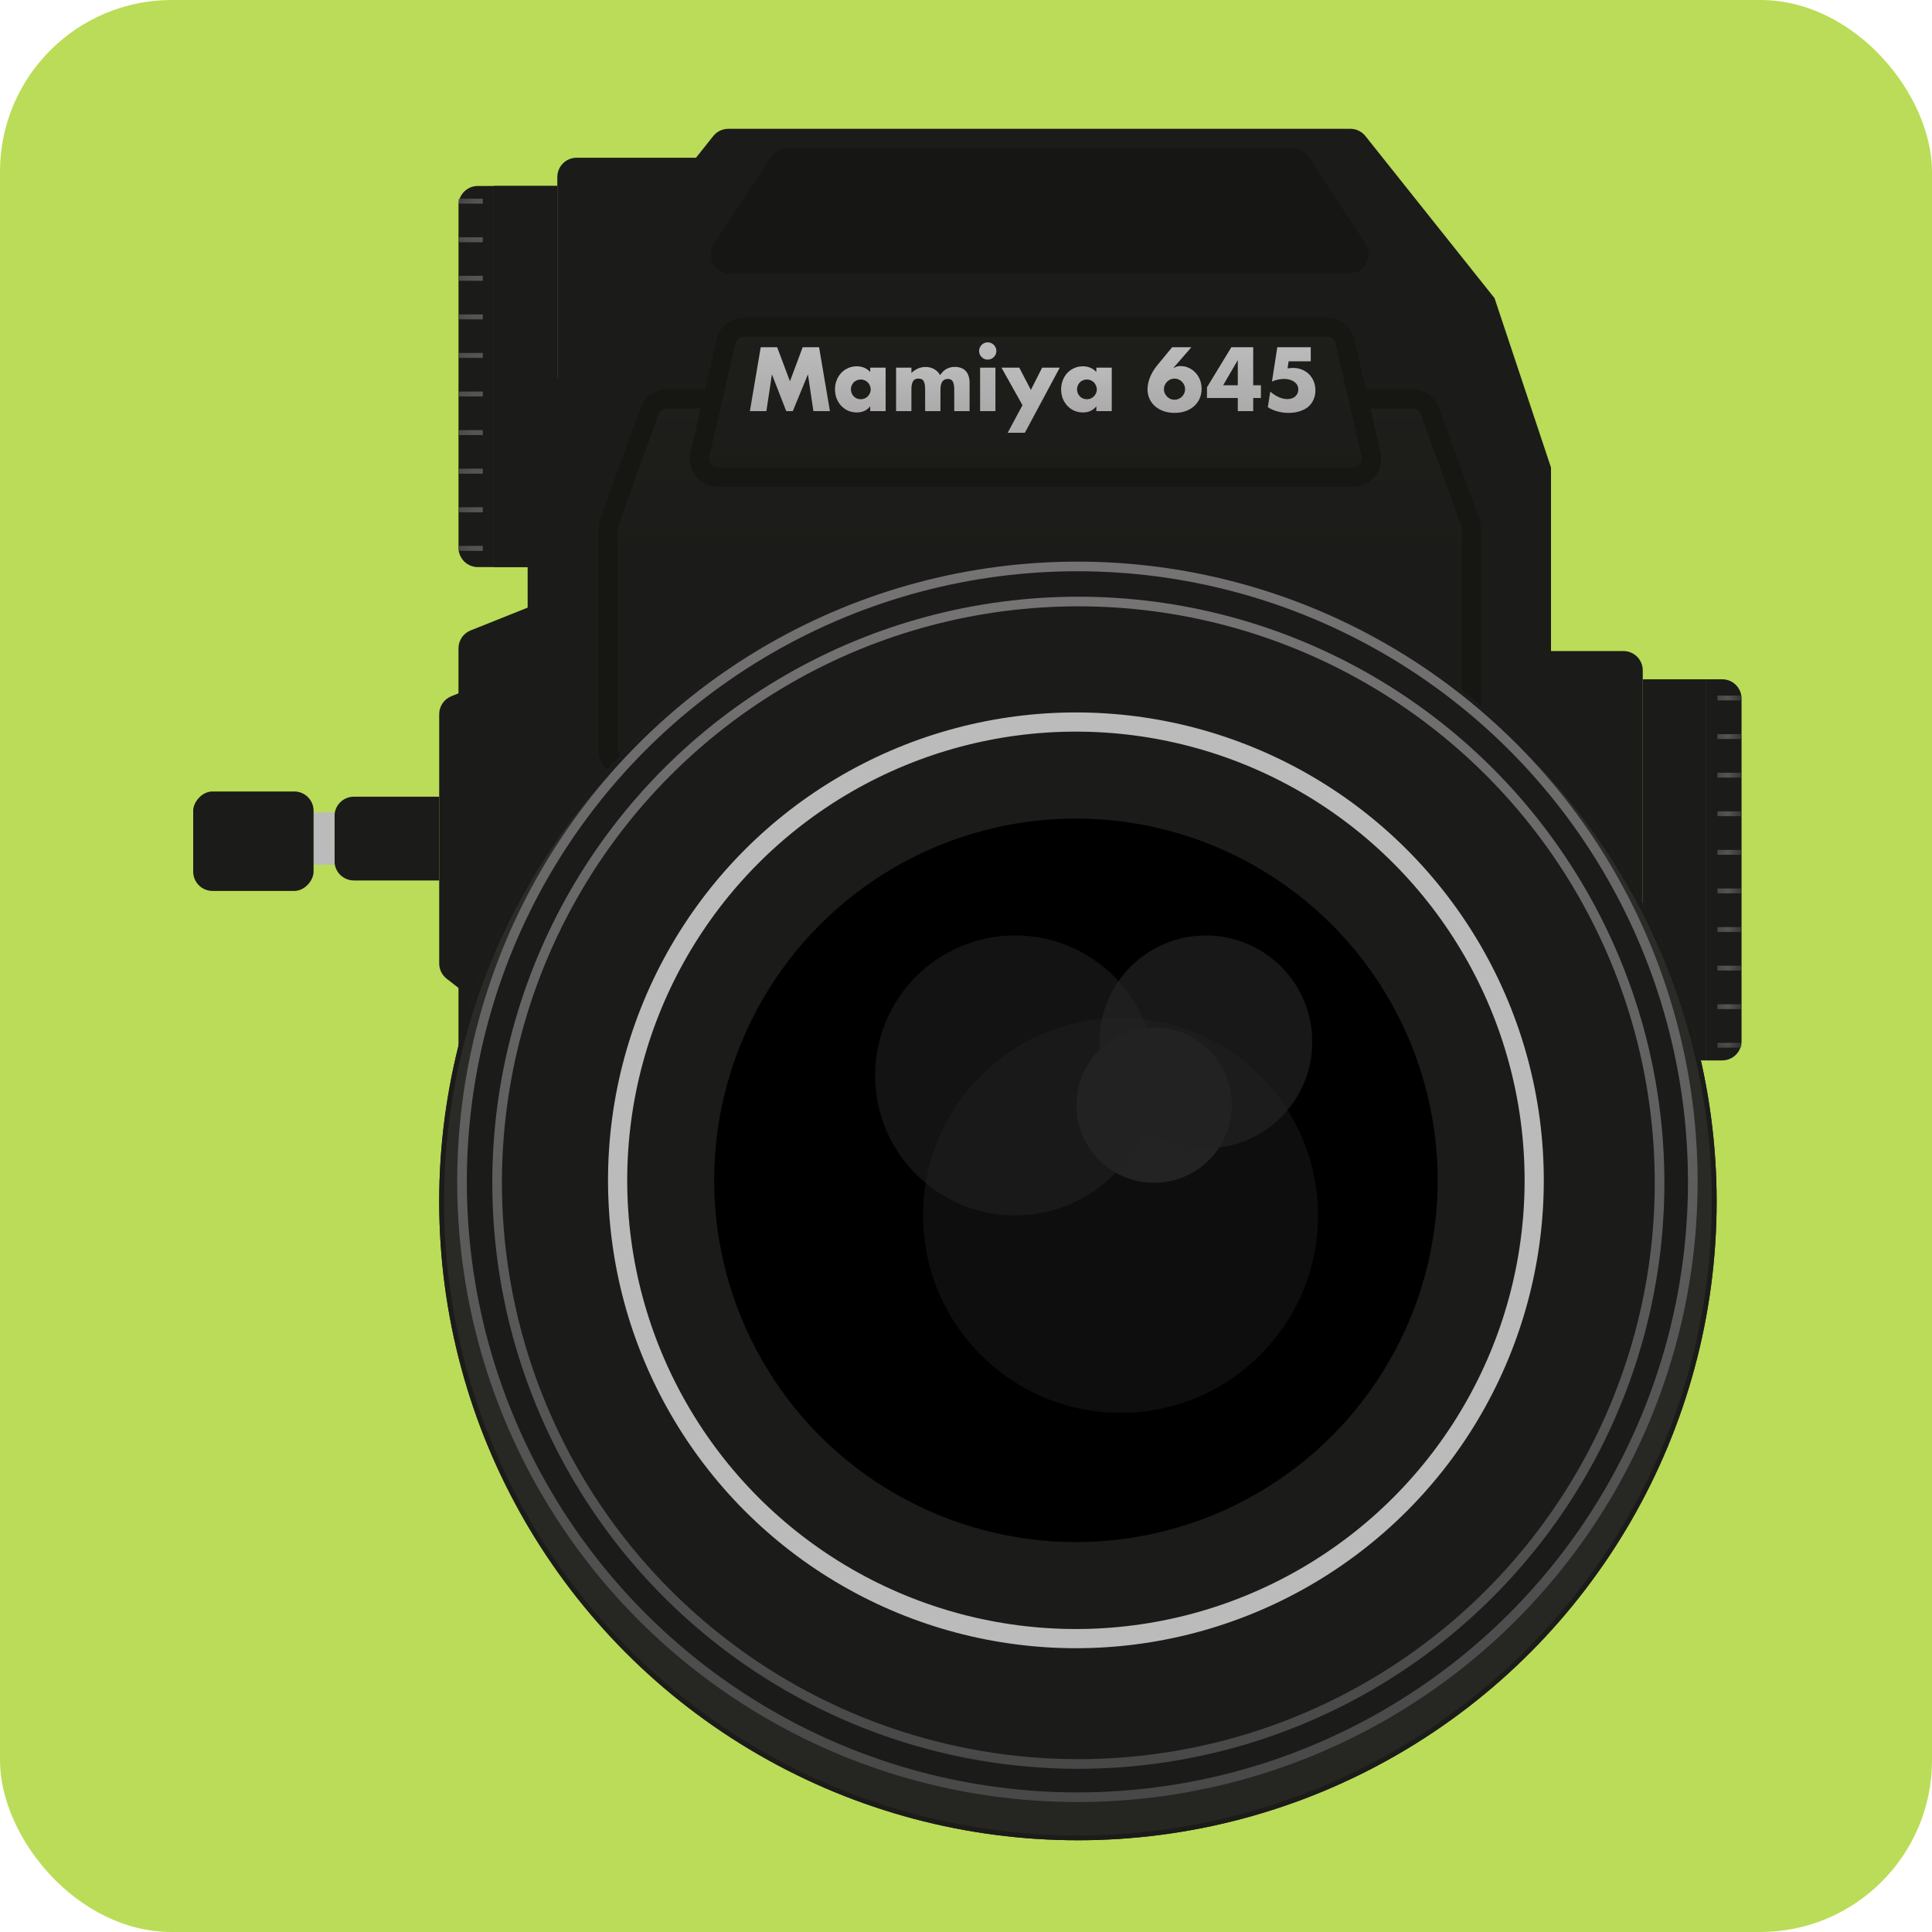 <svg width="90" height="90" viewBox="0 0 90 90" fill="none" xmlns="http://www.w3.org/2000/svg">
<rect width="90" height="90" rx="8" fill="#BADC58"/>
<g filter="url(#filter0_d_2380_5999)">
<path d="M20.46 33.267C20.46 32.901 20.682 32.572 21.021 32.434L22.482 31.84V46.895L20.807 45.592C20.588 45.422 20.46 45.16 20.46 44.883V33.267Z" fill="#1B1B19"/>
</g>
<g filter="url(#filter1_d_2380_5999)">
<path d="M21.358 30.202C21.358 29.834 21.582 29.504 21.923 29.367L24.729 28.245V52.962H21.358V30.202Z" fill="#1B1B19"/>
</g>
<path d="M15.583 38.013C15.583 37.516 15.985 37.114 16.482 37.114H20.459V41.015H16.482C15.985 41.015 15.583 40.612 15.583 40.116V38.013Z" fill="#1B1B19"/>
<rect width="0.975" height="2.438" transform="matrix(-1 0 0 1 15.583 37.845)" fill="#BBBBBB"/>
<rect width="5.608" height="4.633" rx="0.899" transform="matrix(-1 0 0 1 14.608 36.87)" fill="#1B1B19"/>
<g filter="url(#filter2_d_2380_5999)">
<path d="M32.819 27.732L26.861 27.732C26.364 27.732 25.962 27.33 25.962 26.833L25.962 8.247C25.962 7.751 26.364 7.348 26.861 7.348L32.819 7.348L32.819 27.732Z" fill="#1B1B19"/>
</g>
<g filter="url(#filter3_d_2380_5999)">
<rect x="25.961" y="26.417" width="2.959" height="17.754" transform="rotate(180 25.961 26.417)" fill="#1B1B19"/>
</g>
<g filter="url(#filter4_d_2380_5999)">
<rect x="25.961" y="26.417" width="2.959" height="17.754" transform="rotate(180 25.961 26.417)" fill="#1B1B19"/>
</g>
<path d="M23.003 26.417L22.258 26.417C21.762 26.417 21.359 26.015 21.359 25.518L21.359 9.562C21.359 9.066 21.762 8.663 22.258 8.663L23.003 8.663L23.003 26.417Z" fill="#1B1B19"/>
<mask id="mask0_2380_5999" style="mask-type:alpha" maskUnits="userSpaceOnUse" x="21" y="8" width="3" height="19">
<path d="M23.003 26.417L22.258 26.417C21.762 26.417 21.359 26.015 21.359 25.518L21.359 9.562C21.359 9.066 21.762 8.663 22.258 8.663L23.003 8.663L23.003 26.417Z" fill="#1B1B19"/>
</mask>
<g mask="url(#mask0_2380_5999)">
<path d="M21.358 25.547L22.482 25.547" stroke="#565553" stroke-width="0.225"/>
<path d="M21.358 23.749L22.482 23.749" stroke="#565553" stroke-width="0.225"/>
<path d="M21.358 21.951L22.482 21.951" stroke="#565553" stroke-width="0.225"/>
<path d="M21.358 20.154L22.482 20.154" stroke="#565553" stroke-width="0.225"/>
<path d="M21.358 18.356L22.482 18.356" stroke="#565553" stroke-width="0.225"/>
<path d="M21.358 16.558L22.482 16.558" stroke="#565553" stroke-width="0.225"/>
<path d="M21.358 14.761L22.482 14.761" stroke="#565553" stroke-width="0.225"/>
<path d="M21.358 12.963L22.482 12.963" stroke="#565553" stroke-width="0.225"/>
<path d="M21.358 11.166L22.482 11.166" stroke="#565553" stroke-width="0.225"/>
<path d="M21.358 9.368L22.482 9.368" stroke="#565553" stroke-width="0.225"/>
</g>
<mask id="mask1_2380_5999" style="mask-type:alpha" maskUnits="userSpaceOnUse" x="21" y="8" width="3" height="19">
<path d="M23.003 26.417L22.258 26.417C21.762 26.417 21.359 26.015 21.359 25.518L21.359 9.562C21.359 9.066 21.762 8.663 22.258 8.663L23.003 8.663L23.003 26.417Z" fill="#1B1B19"/>
</mask>
<g mask="url(#mask1_2380_5999)">
<path d="M21.358 25.547L22.482 25.547" stroke="#565553" stroke-width="0.225"/>
<path d="M21.358 23.749L22.482 23.749" stroke="#565553" stroke-width="0.225"/>
<path d="M21.358 21.951L22.482 21.951" stroke="#565553" stroke-width="0.225"/>
<path d="M21.358 20.154L22.482 20.154" stroke="#565553" stroke-width="0.225"/>
<path d="M21.358 18.356L22.482 18.356" stroke="#565553" stroke-width="0.225"/>
<path d="M21.358 16.558L22.482 16.558" stroke="#565553" stroke-width="0.225"/>
<path d="M21.358 14.761L22.482 14.761" stroke="#565553" stroke-width="0.225"/>
<path d="M21.358 12.963L22.482 12.963" stroke="#565553" stroke-width="0.225"/>
<path d="M21.358 11.166L22.482 11.166" stroke="#565553" stroke-width="0.225"/>
<path d="M21.358 9.368L22.482 9.368" stroke="#565553" stroke-width="0.225"/>
</g>
<g filter="url(#filter5_d_2380_5999)">
<path fill-rule="evenodd" clip-rule="evenodd" d="M33.226 6.339C33.396 6.125 33.655 6 33.929 6H62.904C63.177 6 63.436 6.125 63.607 6.339L69.622 13.89L69.622 13.89L72.252 21.781H24.58L27.21 13.89H27.21L27.21 13.89L33.226 6.339ZM24.58 68.795V21.781H72.252V68.795H24.58Z" fill="#1B1B19"/>
</g>
<g filter="url(#filter6_di_2380_5999)">
<path d="M29.83 18.104C30.018 17.582 30.513 17.235 31.067 17.235H65.802C66.356 17.235 66.851 17.582 67.039 18.104L68.916 23.31C68.968 23.453 68.995 23.604 68.995 23.756V34.008C68.995 34.734 68.406 35.323 67.679 35.323H29.19C28.463 35.323 27.875 34.734 27.875 34.008V23.756C27.875 23.604 27.901 23.453 27.953 23.31L29.83 18.104Z" fill="url(#paint0_linear_2380_5999)"/>
<path d="M31.067 17.684H65.802C66.167 17.684 66.493 17.913 66.616 18.256L68.494 23.463C68.528 23.557 68.545 23.656 68.545 23.756V34.008C68.545 34.486 68.157 34.874 67.679 34.874H29.19C28.712 34.874 28.324 34.486 28.324 34.008V23.756C28.324 23.656 28.341 23.557 28.375 23.463L30.253 18.256C30.376 17.913 30.702 17.684 31.067 17.684Z" stroke="#161613" stroke-width="0.899"/>
</g>
<g filter="url(#filter7_di_2380_5999)">
<path d="M33.376 14.911C33.513 14.314 34.045 13.89 34.657 13.89H61.812C62.425 13.89 62.957 14.314 63.094 14.911L64.303 20.171C64.493 20.995 63.867 21.781 63.022 21.781H33.448C32.603 21.781 31.977 20.995 32.166 20.171L33.376 14.911Z" fill="url(#paint1_linear_2380_5999)"/>
<path d="M34.657 14.34H61.812C62.216 14.34 62.566 14.618 62.656 15.012L63.865 20.272C63.99 20.814 63.578 21.332 63.022 21.332H33.448C32.892 21.332 32.48 20.814 32.604 20.272L33.814 15.012C33.904 14.618 34.254 14.34 34.657 14.34Z" stroke="#161613" stroke-width="0.899"/>
</g>
<g filter="url(#filter8_i_2380_5999)">
<path d="M60.202 6H36.667C36.364 6 36.082 6.152 35.916 6.406L33.261 10.45C32.869 11.048 33.298 11.842 34.013 11.842H62.857C63.572 11.842 64 11.048 63.608 10.45L60.954 6.406C60.788 6.152 60.505 6 60.202 6Z" fill="#161614"/>
</g>
<g filter="url(#filter9_d_2380_5999)">
<path d="M72.252 30.329H75.627C76.124 30.329 76.526 30.731 76.526 31.228V50.713H72.252V30.329Z" fill="#1B1B19"/>
</g>
<g filter="url(#filter10_d_2380_5999)">
<rect x="76.526" y="31.644" width="2.959" height="17.754" fill="#1B1B19"/>
</g>
<path d="M79.484 31.644H80.229C80.726 31.644 81.128 32.047 81.128 32.543V48.499C81.128 48.995 80.726 49.398 80.229 49.398H79.484V31.644Z" fill="#1B1B19"/>
<mask id="mask2_2380_5999" style="mask-type:alpha" maskUnits="userSpaceOnUse" x="79" y="31" width="3" height="19">
<path d="M79.484 31.644H80.229C80.726 31.644 81.128 32.047 81.128 32.543V48.499C81.128 48.995 80.726 49.398 80.229 49.398H79.484V31.644Z" fill="#1B1B19"/>
</mask>
<g mask="url(#mask2_2380_5999)">
<path d="M81.128 32.514H80.005" stroke="#565553" stroke-width="0.225"/>
<path d="M81.128 34.312H80.005" stroke="#565553" stroke-width="0.225"/>
<path d="M81.128 36.11H80.005" stroke="#565553" stroke-width="0.225"/>
<path d="M81.128 37.907H80.005" stroke="#565553" stroke-width="0.225"/>
<path d="M81.128 39.705H80.005" stroke="#565553" stroke-width="0.225"/>
<path d="M81.128 41.502H80.005" stroke="#565553" stroke-width="0.225"/>
<path d="M81.128 43.3H80.005" stroke="#565553" stroke-width="0.225"/>
<path d="M81.128 45.098H80.005" stroke="#565553" stroke-width="0.225"/>
<path d="M81.128 46.895H80.005" stroke="#565553" stroke-width="0.225"/>
<path d="M81.128 48.693H80.005" stroke="#565553" stroke-width="0.225"/>
</g>
<g filter="url(#filter11_d_2380_5999)">
<circle cx="50.214" cy="55.078" r="29.754" fill="url(#paint2_linear_2380_5999)"/>
<circle cx="50.214" cy="55.078" r="29.642" stroke="#1B1B19" stroke-width="0.224"/>
</g>
<circle cx="50.19" cy="55.054" r="28.667" fill="#1B1B19" stroke="url(#paint3_linear_2380_5999)" stroke-width="0.449"/>
<circle cx="50.233" cy="55.097" r="27.076" fill="#1B1B19" stroke="url(#paint4_linear_2380_5999)" stroke-width="0.449"/>
<circle cx="50.12" cy="54.984" r="21.349" fill="#1B1B19" stroke="#BBBBBB" stroke-width="0.894"/>
<circle cx="50.12" cy="54.984" r="16.852" fill="url(#paint5_linear_2380_5999)"/>
<circle cx="53.762" cy="51.482" r="3.617" fill="#232323"/>
<circle cx="56.174" cy="48.535" r="4.957" fill="#232323" fill-opacity="0.7"/>
<circle cx="47.287" cy="50.097" r="6.52" fill="#232323" fill-opacity="0.56"/>
<circle cx="52.199" cy="56.617" r="9.199" fill="#232323" fill-opacity="0.4"/>
<path d="M61.06 16.831H60.03L59.979 17.158C60.026 17.153 60.07 17.149 60.109 17.147C60.149 17.141 60.19 17.139 60.232 17.139C60.382 17.139 60.521 17.165 60.65 17.218C60.779 17.27 60.889 17.343 60.981 17.435C61.073 17.527 61.145 17.637 61.198 17.766C61.251 17.895 61.277 18.036 61.277 18.188C61.277 18.349 61.247 18.493 61.186 18.622C61.128 18.751 61.046 18.861 60.938 18.953C60.83 19.043 60.698 19.111 60.543 19.159C60.388 19.209 60.216 19.234 60.026 19.234C59.847 19.234 59.677 19.211 59.514 19.167C59.353 19.125 59.202 19.059 59.06 18.969L59.174 18.243C59.306 18.357 59.44 18.443 59.577 18.504C59.713 18.562 59.844 18.59 59.967 18.59C60.125 18.59 60.25 18.549 60.342 18.464C60.434 18.378 60.48 18.271 60.48 18.145C60.48 17.997 60.418 17.879 60.295 17.79C60.171 17.698 60.009 17.652 59.809 17.652C59.72 17.652 59.628 17.662 59.533 17.683C59.439 17.702 59.345 17.732 59.253 17.774L59.502 16.176H61.06V16.831Z" fill="url(#paint6_linear_2380_5999)"/>
<path d="M57.661 17.948V16.776L56.978 17.948H57.661ZM58.379 17.948H58.738V18.539H58.379V19.151H57.661V18.539H56.225V18.042L57.361 16.176H58.379V17.948Z" fill="url(#paint7_linear_2380_5999)"/>
<path d="M55.498 16.176L54.654 17.147H54.67C54.744 17.102 54.804 17.076 54.852 17.068C54.899 17.057 54.941 17.052 54.978 17.052C55.122 17.052 55.255 17.079 55.376 17.135C55.497 17.19 55.602 17.266 55.692 17.364C55.781 17.458 55.851 17.57 55.901 17.699C55.951 17.828 55.976 17.966 55.976 18.113C55.976 18.271 55.947 18.418 55.889 18.555C55.831 18.689 55.747 18.808 55.637 18.91C55.529 19.01 55.397 19.089 55.242 19.147C55.087 19.205 54.912 19.234 54.717 19.234C54.52 19.234 54.344 19.205 54.189 19.147C54.033 19.089 53.901 19.01 53.79 18.91C53.682 18.81 53.599 18.694 53.542 18.563C53.484 18.429 53.455 18.287 53.455 18.137C53.455 17.968 53.492 17.787 53.565 17.592C53.642 17.395 53.757 17.202 53.913 17.012L54.603 16.176H55.498ZM54.22 18.129C54.22 18.197 54.233 18.262 54.26 18.322C54.286 18.38 54.322 18.431 54.366 18.476C54.411 18.521 54.462 18.556 54.52 18.583C54.581 18.609 54.645 18.622 54.713 18.622C54.782 18.622 54.845 18.609 54.903 18.583C54.963 18.556 55.016 18.521 55.06 18.476C55.105 18.431 55.141 18.38 55.167 18.322C55.193 18.262 55.206 18.197 55.206 18.129C55.206 18.061 55.193 17.997 55.167 17.94C55.141 17.879 55.105 17.826 55.06 17.782C55.016 17.737 54.963 17.702 54.903 17.675C54.845 17.649 54.782 17.636 54.713 17.636C54.645 17.636 54.581 17.649 54.52 17.675C54.462 17.702 54.411 17.737 54.366 17.782C54.322 17.826 54.286 17.879 54.26 17.94C54.233 17.997 54.22 18.061 54.22 18.129Z" fill="url(#paint8_linear_2380_5999)"/>
<path d="M50.172 18.133C50.172 18.199 50.184 18.26 50.208 18.318C50.231 18.373 50.263 18.422 50.303 18.464C50.345 18.506 50.393 18.539 50.449 18.563C50.506 18.587 50.568 18.598 50.634 18.598C50.697 18.598 50.756 18.587 50.812 18.563C50.869 18.539 50.918 18.506 50.958 18.464C51 18.422 51.032 18.373 51.056 18.318C51.082 18.263 51.096 18.204 51.096 18.141C51.096 18.078 51.082 18.018 51.056 17.963C51.032 17.905 51 17.855 50.958 17.813C50.918 17.771 50.869 17.738 50.812 17.715C50.756 17.691 50.697 17.679 50.634 17.679C50.568 17.679 50.506 17.691 50.449 17.715C50.393 17.738 50.345 17.771 50.303 17.813C50.263 17.855 50.231 17.904 50.208 17.959C50.184 18.012 50.172 18.07 50.172 18.133ZM51.072 17.127H51.79V19.151H51.072V18.926C50.919 19.118 50.713 19.214 50.453 19.214C50.305 19.214 50.17 19.188 50.046 19.135C49.922 19.08 49.815 19.003 49.723 18.906C49.631 18.809 49.558 18.694 49.506 18.563C49.456 18.431 49.431 18.288 49.431 18.133C49.431 17.988 49.456 17.852 49.506 17.723C49.556 17.591 49.625 17.477 49.715 17.379C49.804 17.282 49.911 17.206 50.034 17.151C50.158 17.093 50.295 17.064 50.445 17.064C50.697 17.064 50.906 17.152 51.072 17.328V17.127Z" fill="url(#paint9_linear_2380_5999)"/>
<path d="M47.631 18.875L46.653 17.127H47.481L48.022 18.165L48.547 17.127H49.367L47.742 20.161H46.941L47.631 18.875Z" fill="url(#paint10_linear_2380_5999)"/>
<path d="M46.371 17.127V19.151H45.657V17.127H46.371ZM45.61 16.35C45.61 16.294 45.62 16.243 45.641 16.196C45.663 16.146 45.691 16.102 45.728 16.066C45.765 16.029 45.807 16 45.855 15.979C45.904 15.958 45.957 15.947 46.012 15.947C46.068 15.947 46.119 15.958 46.166 15.979C46.216 16 46.26 16.029 46.296 16.066C46.333 16.102 46.362 16.146 46.383 16.196C46.404 16.243 46.415 16.294 46.415 16.35C46.415 16.405 46.404 16.457 46.383 16.508C46.362 16.555 46.333 16.597 46.296 16.634C46.26 16.671 46.216 16.7 46.166 16.721C46.119 16.741 46.068 16.752 46.012 16.752C45.957 16.752 45.904 16.741 45.855 16.721C45.807 16.7 45.765 16.671 45.728 16.634C45.691 16.597 45.663 16.555 45.641 16.508C45.62 16.457 45.61 16.405 45.61 16.35Z" fill="url(#paint11_linear_2380_5999)"/>
<path d="M41.743 17.127H42.457V17.375C42.651 17.189 42.87 17.095 43.112 17.095C43.411 17.095 43.64 17.221 43.798 17.474C43.959 17.219 44.187 17.091 44.485 17.091C44.579 17.091 44.669 17.106 44.753 17.135C44.837 17.161 44.909 17.204 44.97 17.265C45.03 17.323 45.078 17.399 45.112 17.494C45.149 17.588 45.167 17.703 45.167 17.837V19.151H44.453V18.153C44.453 18.05 44.445 17.966 44.429 17.9C44.416 17.834 44.395 17.783 44.366 17.746C44.34 17.709 44.308 17.684 44.272 17.671C44.235 17.658 44.195 17.652 44.153 17.652C43.924 17.652 43.81 17.819 43.81 18.153V19.151H43.096V18.153C43.096 18.05 43.089 17.966 43.076 17.9C43.063 17.832 43.043 17.778 43.017 17.738C42.993 17.699 42.962 17.673 42.922 17.66C42.883 17.644 42.837 17.636 42.784 17.636C42.739 17.636 42.697 17.642 42.658 17.655C42.618 17.669 42.583 17.695 42.551 17.734C42.523 17.771 42.499 17.824 42.48 17.892C42.465 17.958 42.457 18.045 42.457 18.153V19.151H41.743V17.127Z" fill="url(#paint12_linear_2380_5999)"/>
<path d="M39.639 18.133C39.639 18.199 39.651 18.26 39.674 18.318C39.698 18.373 39.729 18.422 39.769 18.464C39.811 18.506 39.86 18.539 39.915 18.563C39.973 18.587 40.035 18.598 40.1 18.598C40.163 18.598 40.223 18.587 40.278 18.563C40.336 18.539 40.384 18.506 40.424 18.464C40.466 18.422 40.499 18.373 40.522 18.318C40.549 18.263 40.562 18.204 40.562 18.141C40.562 18.078 40.549 18.018 40.522 17.963C40.499 17.905 40.466 17.855 40.424 17.813C40.384 17.771 40.336 17.738 40.278 17.715C40.223 17.691 40.163 17.679 40.1 17.679C40.035 17.679 39.973 17.691 39.915 17.715C39.86 17.738 39.811 17.771 39.769 17.813C39.729 17.855 39.698 17.904 39.674 17.959C39.651 18.012 39.639 18.07 39.639 18.133ZM40.538 17.127H41.256V19.151H40.538V18.926C40.386 19.118 40.179 19.214 39.919 19.214C39.772 19.214 39.636 19.188 39.512 19.135C39.389 19.08 39.281 19.003 39.189 18.906C39.097 18.809 39.025 18.694 38.972 18.563C38.922 18.431 38.897 18.288 38.897 18.133C38.897 17.988 38.922 17.852 38.972 17.723C39.022 17.591 39.092 17.477 39.181 17.379C39.27 17.282 39.377 17.206 39.501 17.151C39.624 17.093 39.761 17.064 39.911 17.064C40.163 17.064 40.373 17.152 40.538 17.328V17.127Z" fill="url(#paint13_linear_2380_5999)"/>
<path d="M34.933 19.151L35.438 16.176H36.203L36.799 17.762L37.391 16.176H38.156L38.661 19.151H37.892L37.636 17.439L36.933 19.151H36.626L35.959 17.439L35.702 19.151H34.933Z" fill="url(#paint14_linear_2380_5999)"/>
<defs>
<filter id="filter0_d_2380_5999" x="20.078" y="31.458" width="2.786" height="15.819" filterUnits="userSpaceOnUse" color-interpolation-filters="sRGB">
<feFlood flood-opacity="0" result="BackgroundImageFix"/>
<feColorMatrix in="SourceAlpha" type="matrix" values="0 0 0 0 0 0 0 0 0 0 0 0 0 0 0 0 0 0 127 0" result="hardAlpha"/>
<feOffset/>
<feGaussianBlur stdDeviation="0.191"/>
<feComposite in2="hardAlpha" operator="out"/>
<feColorMatrix type="matrix" values="0 0 0 0 1 0 0 0 0 1 0 0 0 0 1 0 0 0 0.26 0"/>
<feBlend mode="normal" in2="BackgroundImageFix" result="effect1_dropShadow_2380_5999"/>
<feBlend mode="normal" in="SourceGraphic" in2="effect1_dropShadow_2380_5999" result="shape"/>
</filter>
<filter id="filter1_d_2380_5999" x="20.976" y="27.863" width="4.135" height="25.481" filterUnits="userSpaceOnUse" color-interpolation-filters="sRGB">
<feFlood flood-opacity="0" result="BackgroundImageFix"/>
<feColorMatrix in="SourceAlpha" type="matrix" values="0 0 0 0 0 0 0 0 0 0 0 0 0 0 0 0 0 0 127 0" result="hardAlpha"/>
<feOffset/>
<feGaussianBlur stdDeviation="0.191"/>
<feComposite in2="hardAlpha" operator="out"/>
<feColorMatrix type="matrix" values="0 0 0 0 1 0 0 0 0 1 0 0 0 0 1 0 0 0 0.26 0"/>
<feBlend mode="normal" in2="BackgroundImageFix" result="effect1_dropShadow_2380_5999"/>
<feBlend mode="normal" in="SourceGraphic" in2="effect1_dropShadow_2380_5999" result="shape"/>
</filter>
<filter id="filter2_d_2380_5999" x="25.58" y="6.966" width="7.621" height="21.148" filterUnits="userSpaceOnUse" color-interpolation-filters="sRGB">
<feFlood flood-opacity="0" result="BackgroundImageFix"/>
<feColorMatrix in="SourceAlpha" type="matrix" values="0 0 0 0 0 0 0 0 0 0 0 0 0 0 0 0 0 0 127 0" result="hardAlpha"/>
<feOffset/>
<feGaussianBlur stdDeviation="0.191"/>
<feComposite in2="hardAlpha" operator="out"/>
<feColorMatrix type="matrix" values="0 0 0 0 1 0 0 0 0 1 0 0 0 0 1 0 0 0 0.26 0"/>
<feBlend mode="normal" in2="BackgroundImageFix" result="effect1_dropShadow_2380_5999"/>
<feBlend mode="normal" in="SourceGraphic" in2="effect1_dropShadow_2380_5999" result="shape"/>
</filter>
<filter id="filter3_d_2380_5999" x="22.62" y="8.281" width="3.723" height="18.518" filterUnits="userSpaceOnUse" color-interpolation-filters="sRGB">
<feFlood flood-opacity="0" result="BackgroundImageFix"/>
<feColorMatrix in="SourceAlpha" type="matrix" values="0 0 0 0 0 0 0 0 0 0 0 0 0 0 0 0 0 0 127 0" result="hardAlpha"/>
<feOffset/>
<feGaussianBlur stdDeviation="0.191"/>
<feComposite in2="hardAlpha" operator="out"/>
<feColorMatrix type="matrix" values="0 0 0 0 1 0 0 0 0 1 0 0 0 0 1 0 0 0 0.26 0"/>
<feBlend mode="normal" in2="BackgroundImageFix" result="effect1_dropShadow_2380_5999"/>
<feBlend mode="normal" in="SourceGraphic" in2="effect1_dropShadow_2380_5999" result="shape"/>
</filter>
<filter id="filter4_d_2380_5999" x="22.62" y="8.281" width="3.723" height="18.518" filterUnits="userSpaceOnUse" color-interpolation-filters="sRGB">
<feFlood flood-opacity="0" result="BackgroundImageFix"/>
<feColorMatrix in="SourceAlpha" type="matrix" values="0 0 0 0 0 0 0 0 0 0 0 0 0 0 0 0 0 0 127 0" result="hardAlpha"/>
<feOffset/>
<feGaussianBlur stdDeviation="0.191"/>
<feComposite in2="hardAlpha" operator="out"/>
<feColorMatrix type="matrix" values="0 0 0 0 1 0 0 0 0 1 0 0 0 0 1 0 0 0 0.26 0"/>
<feBlend mode="normal" in2="BackgroundImageFix" result="effect1_dropShadow_2380_5999"/>
<feBlend mode="normal" in="SourceGraphic" in2="effect1_dropShadow_2380_5999" result="shape"/>
</filter>
<filter id="filter5_d_2380_5999" x="24.199" y="5.618" width="48.435" height="63.559" filterUnits="userSpaceOnUse" color-interpolation-filters="sRGB">
<feFlood flood-opacity="0" result="BackgroundImageFix"/>
<feColorMatrix in="SourceAlpha" type="matrix" values="0 0 0 0 0 0 0 0 0 0 0 0 0 0 0 0 0 0 127 0" result="hardAlpha"/>
<feOffset/>
<feGaussianBlur stdDeviation="0.191"/>
<feComposite in2="hardAlpha" operator="out"/>
<feColorMatrix type="matrix" values="0 0 0 0 1 0 0 0 0 1 0 0 0 0 1 0 0 0 0.26 0"/>
<feBlend mode="normal" in2="BackgroundImageFix" result="effect1_dropShadow_2380_5999"/>
<feBlend mode="normal" in="SourceGraphic" in2="effect1_dropShadow_2380_5999" result="shape"/>
</filter>
<filter id="filter6_di_2380_5999" x="27.492" y="16.628" width="41.884" height="18.852" filterUnits="userSpaceOnUse" color-interpolation-filters="sRGB">
<feFlood flood-opacity="0" result="BackgroundImageFix"/>
<feColorMatrix in="SourceAlpha" type="matrix" values="0 0 0 0 0 0 0 0 0 0 0 0 0 0 0 0 0 0 127 0" result="hardAlpha"/>
<feOffset dy="-0.225"/>
<feGaussianBlur stdDeviation="0.191"/>
<feComposite in2="hardAlpha" operator="out"/>
<feColorMatrix type="matrix" values="0 0 0 0 1 0 0 0 0 1 0 0 0 0 1 0 0 0 0.26 0"/>
<feBlend mode="normal" in2="BackgroundImageFix" result="effect1_dropShadow_2380_5999"/>
<feBlend mode="normal" in="SourceGraphic" in2="effect1_dropShadow_2380_5999" result="shape"/>
<feColorMatrix in="SourceAlpha" type="matrix" values="0 0 0 0 0 0 0 0 0 0 0 0 0 0 0 0 0 0 127 0" result="hardAlpha"/>
<feOffset dy="1.123"/>
<feComposite in2="hardAlpha" operator="arithmetic" k2="-1" k3="1"/>
<feColorMatrix type="matrix" values="0 0 0 0 0.025 0 0 0 0 0.026 0 0 0 0 0.024 0 0 0 1 0"/>
<feBlend mode="normal" in2="shape" result="effect2_innerShadow_2380_5999"/>
</filter>
<filter id="filter7_di_2380_5999" x="31.75" y="13.284" width="32.969" height="8.654" filterUnits="userSpaceOnUse" color-interpolation-filters="sRGB">
<feFlood flood-opacity="0" result="BackgroundImageFix"/>
<feColorMatrix in="SourceAlpha" type="matrix" values="0 0 0 0 0 0 0 0 0 0 0 0 0 0 0 0 0 0 127 0" result="hardAlpha"/>
<feOffset dy="-0.225"/>
<feGaussianBlur stdDeviation="0.191"/>
<feComposite in2="hardAlpha" operator="out"/>
<feColorMatrix type="matrix" values="0 0 0 0 1 0 0 0 0 1 0 0 0 0 1 0 0 0 0.26 0"/>
<feBlend mode="normal" in2="BackgroundImageFix" result="effect1_dropShadow_2380_5999"/>
<feBlend mode="normal" in="SourceGraphic" in2="effect1_dropShadow_2380_5999" result="shape"/>
<feColorMatrix in="SourceAlpha" type="matrix" values="0 0 0 0 0 0 0 0 0 0 0 0 0 0 0 0 0 0 127 0" result="hardAlpha"/>
<feOffset dy="1.123"/>
<feComposite in2="hardAlpha" operator="arithmetic" k2="-1" k3="1"/>
<feColorMatrix type="matrix" values="0 0 0 0 0.025 0 0 0 0 0.026 0 0 0 0 0.024 0 0 0 1 0"/>
<feBlend mode="normal" in2="shape" result="effect2_innerShadow_2380_5999"/>
</filter>
<filter id="filter8_i_2380_5999" x="33.112" y="6" width="30.645" height="6.741" filterUnits="userSpaceOnUse" color-interpolation-filters="sRGB">
<feFlood flood-opacity="0" result="BackgroundImageFix"/>
<feBlend mode="normal" in="SourceGraphic" in2="BackgroundImageFix" result="shape"/>
<feColorMatrix in="SourceAlpha" type="matrix" values="0 0 0 0 0 0 0 0 0 0 0 0 0 0 0 0 0 0 127 0" result="hardAlpha"/>
<feOffset dy="0.899"/>
<feGaussianBlur stdDeviation="0.449"/>
<feComposite in2="hardAlpha" operator="arithmetic" k2="-1" k3="1"/>
<feColorMatrix type="matrix" values="0 0 0 0 0 0 0 0 0 0 0 0 0 0 0 0 0 0 0.4 0"/>
<feBlend mode="normal" in2="shape" result="effect1_innerShadow_2380_5999"/>
</filter>
<filter id="filter9_d_2380_5999" x="71.87" y="29.947" width="5.038" height="21.148" filterUnits="userSpaceOnUse" color-interpolation-filters="sRGB">
<feFlood flood-opacity="0" result="BackgroundImageFix"/>
<feColorMatrix in="SourceAlpha" type="matrix" values="0 0 0 0 0 0 0 0 0 0 0 0 0 0 0 0 0 0 127 0" result="hardAlpha"/>
<feOffset/>
<feGaussianBlur stdDeviation="0.191"/>
<feComposite in2="hardAlpha" operator="out"/>
<feColorMatrix type="matrix" values="0 0 0 0 1 0 0 0 0 1 0 0 0 0 1 0 0 0 0.26 0"/>
<feBlend mode="normal" in2="BackgroundImageFix" result="effect1_dropShadow_2380_5999"/>
<feBlend mode="normal" in="SourceGraphic" in2="effect1_dropShadow_2380_5999" result="shape"/>
</filter>
<filter id="filter10_d_2380_5999" x="76.144" y="31.262" width="3.723" height="18.518" filterUnits="userSpaceOnUse" color-interpolation-filters="sRGB">
<feFlood flood-opacity="0" result="BackgroundImageFix"/>
<feColorMatrix in="SourceAlpha" type="matrix" values="0 0 0 0 0 0 0 0 0 0 0 0 0 0 0 0 0 0 127 0" result="hardAlpha"/>
<feOffset/>
<feGaussianBlur stdDeviation="0.191"/>
<feComposite in2="hardAlpha" operator="out"/>
<feColorMatrix type="matrix" values="0 0 0 0 1 0 0 0 0 1 0 0 0 0 1 0 0 0 0.26 0"/>
<feBlend mode="normal" in2="BackgroundImageFix" result="effect1_dropShadow_2380_5999"/>
<feBlend mode="normal" in="SourceGraphic" in2="effect1_dropShadow_2380_5999" result="shape"/>
</filter>
<filter id="filter11_d_2380_5999" x="18.224" y="23.983" width="63.979" height="63.979" filterUnits="userSpaceOnUse" color-interpolation-filters="sRGB">
<feFlood flood-opacity="0" result="BackgroundImageFix"/>
<feColorMatrix in="SourceAlpha" type="matrix" values="0 0 0 0 0 0 0 0 0 0 0 0 0 0 0 0 0 0 127 0" result="hardAlpha"/>
<feOffset dy="0.894"/>
<feGaussianBlur stdDeviation="1.118"/>
<feColorMatrix type="matrix" values="0 0 0 0 0 0 0 0 0 0 0 0 0 0 0 0 0 0 0.2 0"/>
<feBlend mode="normal" in2="BackgroundImageFix" result="effect1_dropShadow_2380_5999"/>
<feBlend mode="normal" in="SourceGraphic" in2="effect1_dropShadow_2380_5999" result="shape"/>
</filter>
<linearGradient id="paint0_linear_2380_5999" x1="48.434" y1="17.235" x2="48.434" y2="25.773" gradientUnits="userSpaceOnUse">
<stop stop-color="#1E1E1B"/>
<stop offset="1" stop-color="#1B1B19"/>
</linearGradient>
<linearGradient id="paint1_linear_2380_5999" x1="48.235" y1="13.89" x2="48.235" y2="21.781" gradientUnits="userSpaceOnUse">
<stop stop-color="#1E1E1B"/>
<stop offset="1" stop-color="#1B1B19"/>
</linearGradient>
<linearGradient id="paint2_linear_2380_5999" x1="50.214" y1="25.324" x2="50.214" y2="84.832" gradientUnits="userSpaceOnUse">
<stop stop-color="#2D2D2A"/>
<stop offset="1" stop-color="#252522"/>
</linearGradient>
<linearGradient id="paint3_linear_2380_5999" x1="50.19" y1="26.163" x2="50.19" y2="83.945" gradientUnits="userSpaceOnUse">
<stop stop-color="#757373"/>
<stop offset="1" stop-color="#484848"/>
</linearGradient>
<linearGradient id="paint4_linear_2380_5999" x1="50.233" y1="27.796" x2="50.233" y2="82.398" gradientUnits="userSpaceOnUse">
<stop stop-color="#757373"/>
<stop offset="1" stop-color="#484848"/>
</linearGradient>
<linearGradient id="paint5_linear_2380_5999" x1="50.17" y1="71.837" x2="50.17" y2="38.132" gradientUnits="userSpaceOnUse">
<stop/>
<stop offset="1"/>
</linearGradient>
<linearGradient id="paint6_linear_2380_5999" x1="60.168" y1="16.176" x2="60.168" y2="19.234" gradientUnits="userSpaceOnUse">
<stop stop-color="#BBBBBB"/>
<stop offset="1" stop-color="#ACAAAA"/>
</linearGradient>
<linearGradient id="paint7_linear_2380_5999" x1="57.481" y1="16.176" x2="57.481" y2="19.151" gradientUnits="userSpaceOnUse">
<stop stop-color="#BBBBBB"/>
<stop offset="1" stop-color="#ACAAAA"/>
</linearGradient>
<linearGradient id="paint8_linear_2380_5999" x1="54.715" y1="16.176" x2="54.715" y2="19.234" gradientUnits="userSpaceOnUse">
<stop stop-color="#BBBBBB"/>
<stop offset="1" stop-color="#ACAAAA"/>
</linearGradient>
<linearGradient id="paint9_linear_2380_5999" x1="50.61" y1="17.064" x2="50.61" y2="19.214" gradientUnits="userSpaceOnUse">
<stop stop-color="#BBBBBB"/>
<stop offset="1" stop-color="#ACAAAA"/>
</linearGradient>
<linearGradient id="paint10_linear_2380_5999" x1="48.01" y1="17.127" x2="48.01" y2="20.161" gradientUnits="userSpaceOnUse">
<stop stop-color="#BBBBBB"/>
<stop offset="1" stop-color="#ACAAAA"/>
</linearGradient>
<linearGradient id="paint11_linear_2380_5999" x1="46.012" y1="15.947" x2="46.012" y2="19.151" gradientUnits="userSpaceOnUse">
<stop stop-color="#BBBBBB"/>
<stop offset="1" stop-color="#ACAAAA"/>
</linearGradient>
<linearGradient id="paint12_linear_2380_5999" x1="43.455" y1="17.091" x2="43.455" y2="19.151" gradientUnits="userSpaceOnUse">
<stop stop-color="#BBBBBB"/>
<stop offset="1" stop-color="#ACAAAA"/>
</linearGradient>
<linearGradient id="paint13_linear_2380_5999" x1="40.077" y1="17.064" x2="40.077" y2="19.214" gradientUnits="userSpaceOnUse">
<stop stop-color="#BBBBBB"/>
<stop offset="1" stop-color="#ACAAAA"/>
</linearGradient>
<linearGradient id="paint14_linear_2380_5999" x1="36.797" y1="16.176" x2="36.797" y2="19.151" gradientUnits="userSpaceOnUse">
<stop stop-color="#BBBBBB"/>
<stop offset="1" stop-color="#ACAAAA"/>
</linearGradient>
</defs>
</svg>
